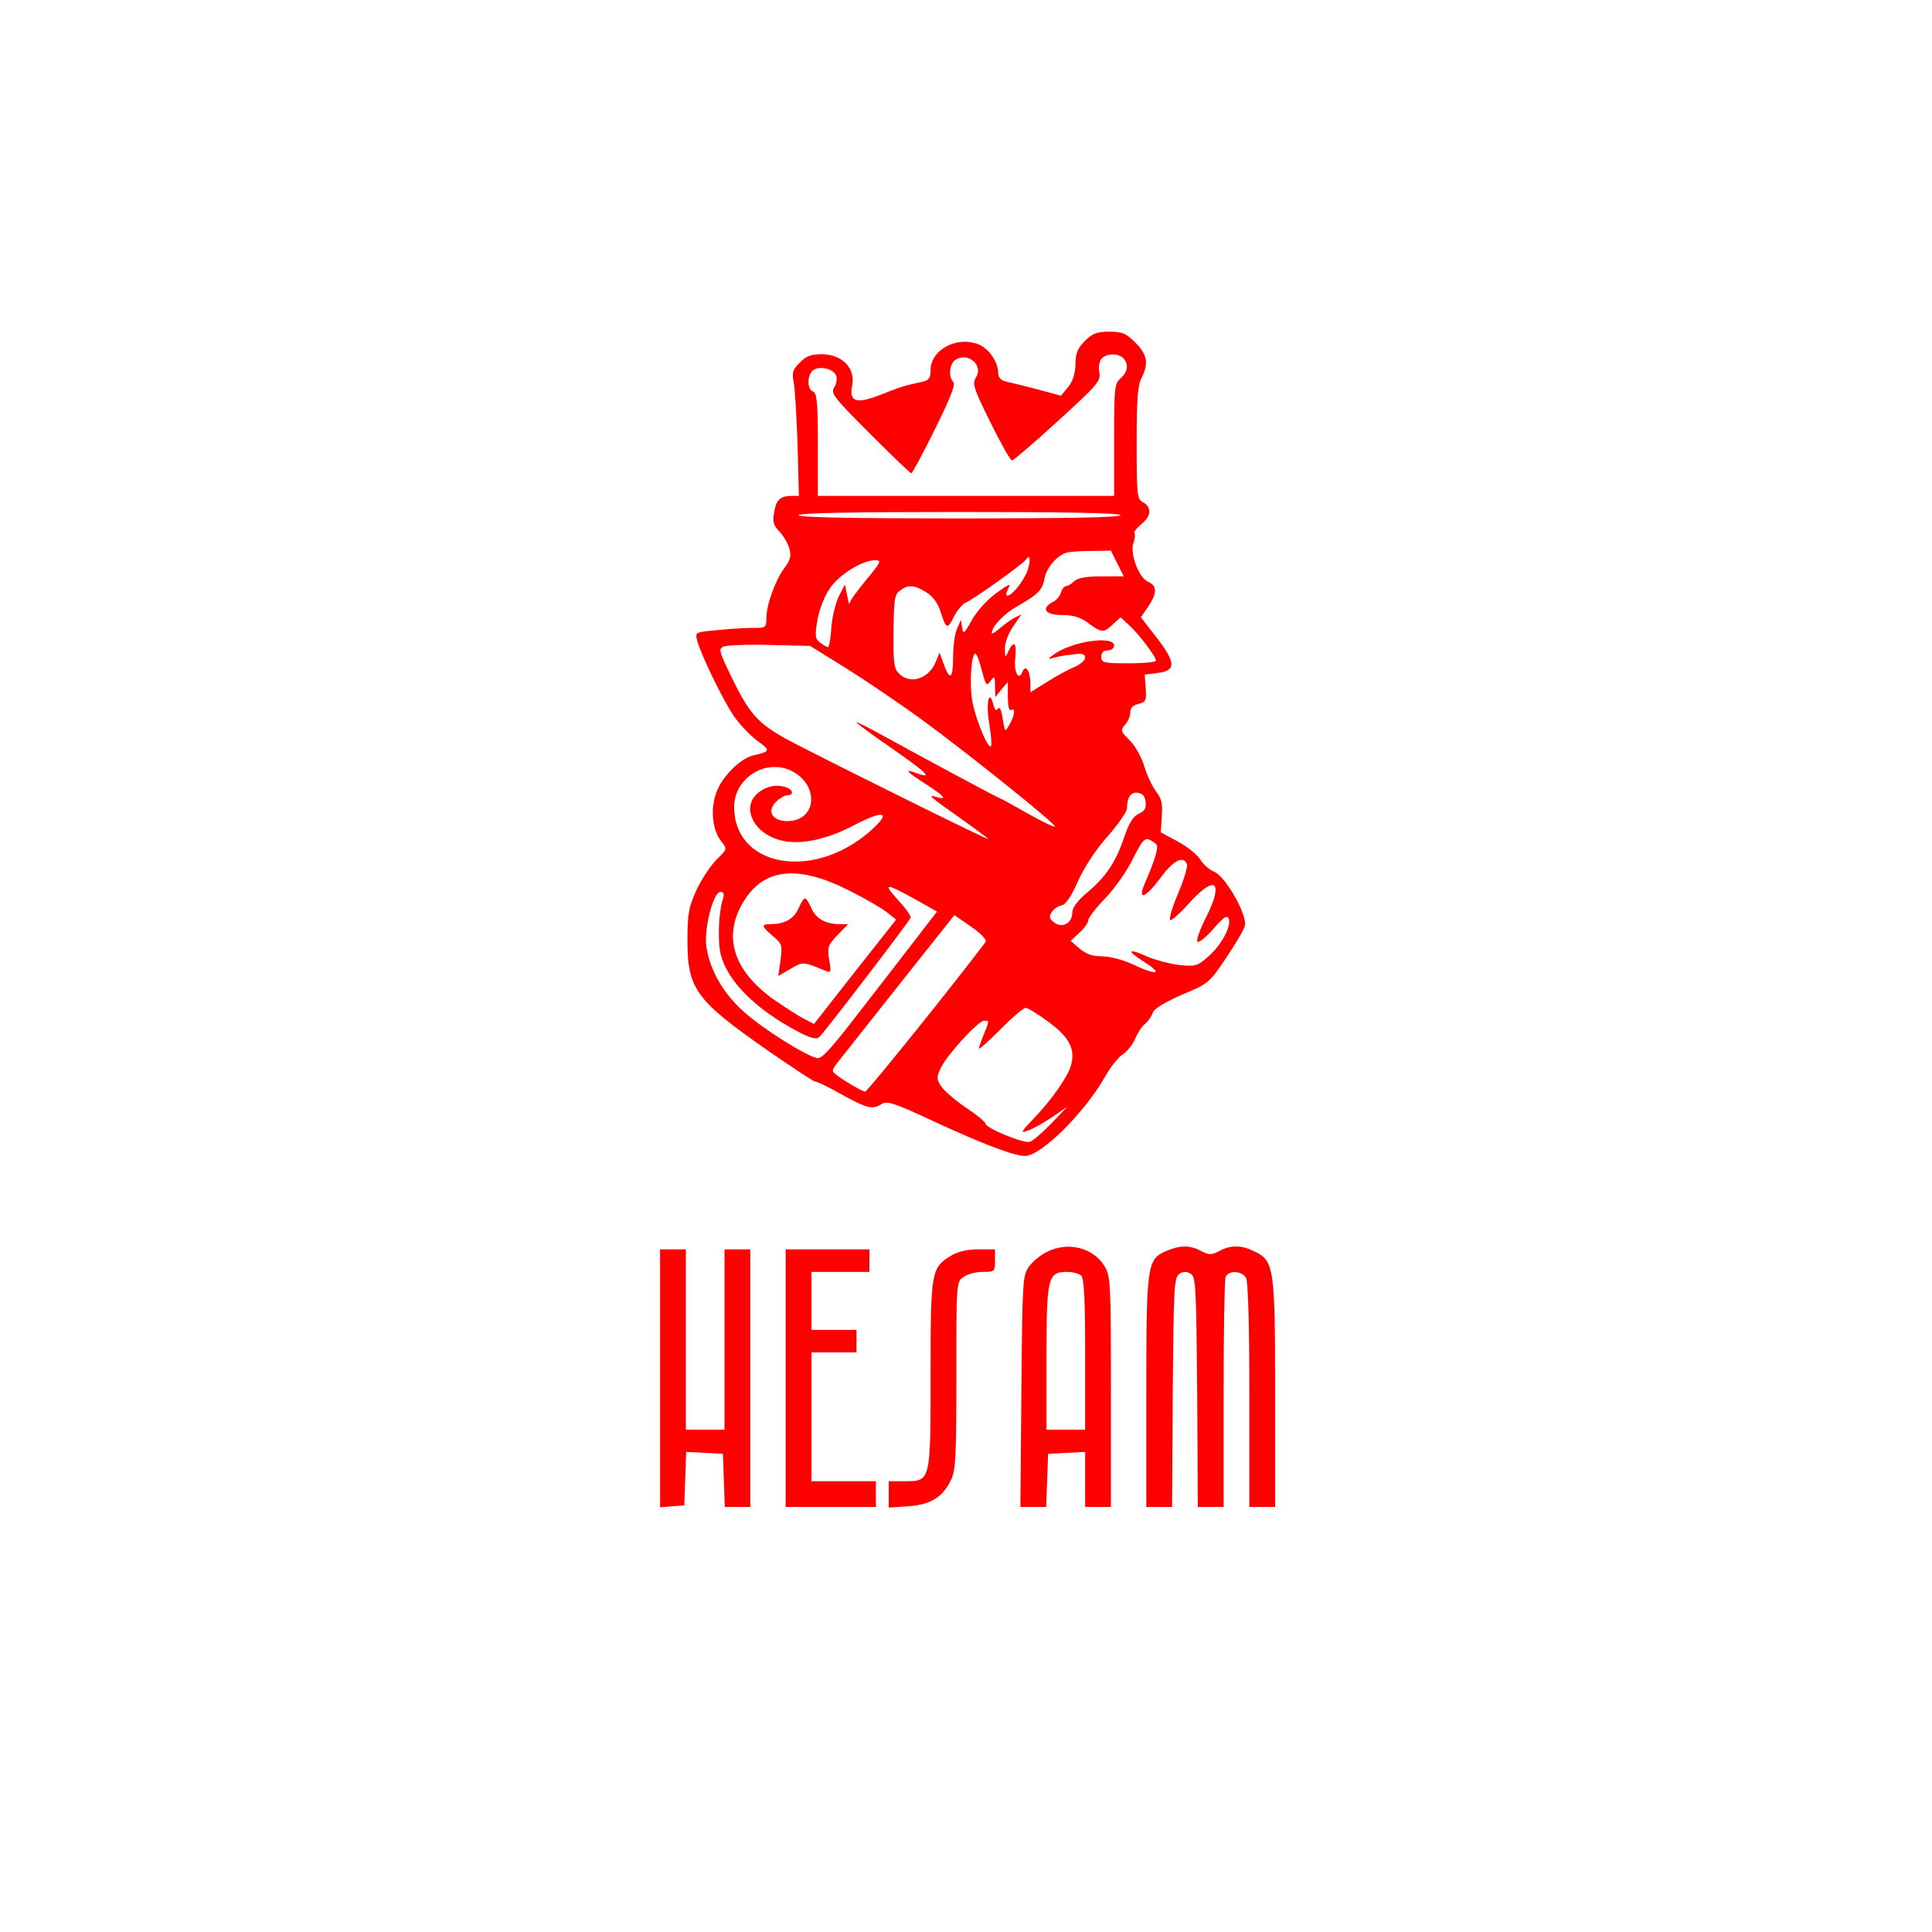 <?xml version="1.0" standalone="no"?>
<!DOCTYPE svg PUBLIC "-//W3C//DTD SVG 20010904//EN"
 "http://www.w3.org/TR/2001/REC-SVG-20010904/DTD/svg10.dtd">
<svg   version="1.0" xmlns="http://www.w3.org/2000/svg"
 width="100" height="100"  viewBox="0 0 600 480"
 preserveAspectRatio="xMidYMid meet">
<g transform="translate(0,480) scale(0.1,-0.1)"
fill="red" stroke="none">
<path d="M3369 4341 c-23 -23 -29 -39 -29 -73 -1 -29 -8 -52 -23 -70 l-22 -27
-70 19 c-38 10 -82 21 -97 24 -19 4 -28 13 -28 27 0 34 -28 76 -60 89 -68 28
-150 -16 -150 -80 0 -24 -5 -31 -27 -36 -53 -11 -68 -16 -131 -41 -72 -28 -95
-21 -86 27 12 56 -29 99 -94 100 -33 0 -49 -6 -68 -26 -22 -21 -25 -30 -19
-62 4 -20 9 -108 12 -194 l4 -158 -23 0 c-35 0 -48 -13 -54 -52 -5 -28 -2 -40
16 -58 12 -12 26 -36 31 -52 7 -25 4 -36 -15 -62 -28 -37 -56 -115 -56 -156 0
-29 -2 -30 -42 -30 -24 0 -74 -3 -111 -7 -68 -6 -68 -6 -62 -32 11 -42 80
-186 115 -236 17 -25 50 -59 71 -75 42 -30 42 -34 -8 -45 -45 -9 -106 -72
-121 -124 -16 -51 -8 -111 18 -144 19 -24 19 -24 -15 -57 -18 -18 -46 -60 -62
-94 -24 -53 -28 -73 -28 -156 0 -152 25 -186 253 -345 77 -53 142 -96 144 -94
1 2 38 -15 80 -39 82 -45 98 -49 127 -30 16 10 42 1 162 -55 151 -70 249 -107
282 -107 50 0 185 134 248 245 17 30 41 61 55 70 14 9 32 31 39 49 8 18 21 39
31 46 9 8 20 23 24 35 5 13 37 32 91 56 82 34 85 37 136 113 29 43 56 88 59
101 8 34 -61 155 -96 168 -14 6 -33 22 -42 37 -9 15 -40 40 -69 56 l-54 29 3
50 c3 40 -1 56 -18 77 -11 15 -28 50 -36 77 -8 28 -28 64 -45 81 -29 29 -30
32 -15 49 9 10 16 27 16 38 0 14 8 23 26 27 23 6 25 11 22 49 l-3 42 40 5 c58
7 57 32 -3 110 l-49 63 24 35 c27 41 27 63 -3 76 -28 13 -56 89 -44 120 5 13
6 27 3 30 -3 3 6 15 20 27 32 24 35 54 7 69 -19 10 -20 21 -20 184 0 135 3
180 15 202 23 45 18 73 -19 110 -29 29 -41 34 -81 34 -38 0 -52 -5 -76 -29z
m119 -53 c18 -18 15 -43 -8 -63 -19 -17 -20 -31 -20 -192 l0 -173 -460 0 -460
0 0 159 c0 132 -3 160 -15 165 -19 7 -19 50 0 66 19 15 64 5 72 -17 3 -8 1
-25 -6 -36 -12 -18 -2 -31 110 -143 68 -68 126 -124 129 -124 3 0 36 61 73
136 48 97 65 140 58 147 -16 16 -13 52 3 67 38 30 92 -12 67 -52 -12 -20 -8
-33 45 -140 32 -65 62 -118 67 -118 4 0 69 55 143 123 123 112 133 124 128
150 -3 16 0 34 6 42 15 18 52 19 68 3z m-8 -488 c0 -7 -173 -10 -500 -10 -327
0 -500 3 -500 10 0 7 173 10 500 10 327 0 500 -3 500 -10z m-10 -150 l20 -40
-69 0 c-49 0 -74 -5 -85 -15 -8 -8 -19 -15 -25 -15 -5 0 -13 -9 -16 -20 -3
-11 -15 -25 -26 -30 -37 -20 -23 -40 29 -40 36 0 57 -7 82 -25 41 -31 48 -31
77 -3 l23 21 26 -24 c31 -28 84 -98 84 -111 0 -4 -38 -8 -85 -8 -78 0 -85 2
-85 20 0 13 7 20 20 20 11 0 20 7 20 15 0 32 -128 14 -185 -26 -17 -12 -21
-18 -10 -14 11 4 39 10 63 12 33 5 42 2 42 -9 0 -9 -15 -21 -32 -29 -18 -7
-57 -28 -85 -46 l-53 -33 0 28 c0 37 -15 60 -24 37 -12 -32 -28 -3 -23 41 5
48 -4 57 -21 22 -10 -22 -11 -22 -11 7 -1 17 10 47 25 69 l26 38 -24 -12 c-12
-7 -33 -22 -45 -33 -13 -11 -23 -17 -23 -13 0 20 38 60 79 83 66 38 78 50 85
87 6 32 36 68 66 79 8 3 43 6 77 6 l63 1 20 -40z m-279 -22 c-12 -33 -48 -78
-63 -78 -5 0 -3 10 3 22 10 18 3 15 -37 -14 -28 -20 -60 -56 -76 -84 -24 -43
-27 -45 -30 -23 l-4 24 -12 -28 c-7 -16 -12 -55 -12 -88 0 -67 -10 -75 -29
-22 l-13 36 -13 -31 c-22 -51 -79 -68 -113 -34 -16 16 -18 34 -17 131 1 99 3
115 20 127 25 19 44 18 81 -5 20 -12 36 -33 44 -58 19 -58 22 -59 42 -19 10
20 27 40 36 44 22 8 180 121 188 134 13 20 16 -2 5 -34z m-501 -29 c-27 -33
-51 -65 -51 -72 -1 -7 -5 4 -8 23 l-7 35 -18 -35 c-10 -19 -21 -62 -24 -97 -2
-35 -7 -63 -11 -63 -3 0 -14 7 -24 14 -16 13 -17 20 -8 73 6 33 23 75 39 97
29 42 100 86 139 86 22 0 20 -4 -27 -61z m-71 -269 c57 -35 165 -108 240 -162
150 -110 423 -329 417 -335 -2 -3 -40 16 -85 41 -44 25 -82 46 -84 46 -4 0
-248 131 -384 206 -35 19 -63 33 -63 30 0 -2 50 -39 111 -81 108 -75 129 -96
75 -76 -41 16 -31 4 29 -34 59 -38 69 -51 33 -40 -30 9 -21 1 80 -70 45 -32
82 -60 82 -61 0 -4 -421 204 -592 292 -122 63 -146 87 -208 215 -37 76 -39 84
-23 91 10 4 74 7 143 5 l126 -3 103 -64z m430 -12 c13 -47 15 -50 27 -33 13
17 14 16 14 -16 l1 -34 19 24 20 23 0 -46 c0 -29 4 -45 10 -41 14 9 12 -16 -5
-45 -14 -25 -14 -25 -21 18 -4 28 -10 39 -15 31 -5 -9 -10 -4 -15 16 -12 46
-22 2 -13 -54 4 -25 8 -57 8 -71 -1 -38 -46 64 -59 130 -10 53 -4 150 9 150 4
0 13 -23 20 -52z m-589 -313 c86 -45 76 -155 -15 -155 -46 0 -65 30 -35 60 11
11 27 20 35 20 20 0 19 16 -1 24 -30 11 -61 6 -88 -15 -57 -45 -16 -130 74
-150 58 -13 138 4 220 47 99 52 122 43 48 -21 -177 -151 -418 -106 -418 79 0
91 100 152 180 111z m1098 -96 c2 -19 -3 -28 -21 -36 -18 -8 -31 -29 -46 -74
-26 -77 -57 -123 -116 -172 -30 -26 -45 -46 -45 -62 0 -32 -31 -49 -56 -30
-15 11 -17 18 -8 32 6 10 20 19 30 21 13 2 30 26 52 76 20 44 56 99 93 140 32
37 59 75 59 86 0 34 12 51 34 48 14 -2 22 -11 24 -29z m34 -132 c6 -10 -5 -47
-36 -119 -25 -57 1 -48 49 17 39 53 70 69 81 41 3 -7 -9 -48 -27 -90 -18 -42
-29 -79 -25 -83 3 -4 29 19 57 50 83 93 111 71 55 -41 -20 -39 -32 -73 -27
-77 5 -3 28 16 50 41 31 36 42 43 47 31 9 -23 -23 -83 -64 -118 -33 -29 -40
-31 -88 -26 -29 3 -74 15 -100 26 -63 28 -67 19 -8 -18 58 -37 36 -41 -38 -6
-30 14 -71 25 -95 25 -30 0 -50 7 -70 24 l-28 24 28 26 c15 14 27 31 27 39 0
7 24 38 53 68 28 29 67 84 85 121 26 53 36 66 50 61 9 -4 20 -11 24 -16z
m-958 -141 c50 -25 104 -56 120 -69 l29 -23 -128 -162 -127 -162 -31 16 c-18
9 -59 36 -93 59 -132 94 -163 206 -87 317 63 92 166 100 317 24z m214 -32 l62
-35 -71 -92 c-39 -51 -119 -154 -178 -230 -81 -105 -110 -137 -124 -133 -40
10 -172 94 -227 144 -64 57 -105 129 -116 200 -9 55 21 172 43 172 11 0 13 -6
8 -22 -14 -45 -17 -134 -6 -175 22 -81 107 -166 234 -234 43 -23 61 -28 71
-20 15 13 279 358 284 371 2 5 -16 30 -40 56 -48 53 -39 53 60 -2z m213 -129
c-91 -122 -367 -465 -374 -465 -6 0 -32 14 -59 31 -48 31 -48 31 -31 54 10 13
97 123 193 244 l174 219 52 -36 c31 -21 49 -41 45 -47z m197 -250 c64 -47 83
-85 67 -137 -11 -35 -62 -107 -114 -161 -42 -44 -43 -47 -18 -38 16 6 50 25
75 42 l47 32 -50 -52 c-27 -28 -57 -54 -67 -57 -19 -6 -138 43 -138 57 0 5
-27 27 -60 49 -33 22 -67 52 -77 66 -15 23 -15 28 -1 58 20 41 116 146 134
146 17 0 17 0 -1 -43 -8 -20 -15 -40 -15 -44 0 -3 30 23 67 60 36 37 72 67 78
67 7 0 40 -20 73 -45z"/>
<path d="M2480 2579 c-14 -32 -43 -49 -86 -49 -31 0 -30 -6 6 -37 29 -24 30
-28 24 -75 l-7 -49 38 22 c39 23 38 23 109 -6 17 -7 18 -4 11 34 -6 39 -4 46
26 77 l33 34 -26 0 c-44 0 -74 17 -88 49 -7 17 -16 31 -20 31 -4 0 -13 -14
-20 -31z"/>
<path d="M3251 1512 c-19 -9 -44 -30 -55 -45 -20 -27 -21 -43 -24 -388 l-3
-359 40 0 40 0 3 83 3 82 58 3 57 3 0 -86 0 -85 40 0 40 0 0 358 c0 340 -1
359 -20 390 -35 58 -115 77 -179 44z m107 -74 c9 -9 12 -77 12 -245 l0 -233
-60 0 -60 0 0 223 c0 251 4 267 64 267 17 0 37 -5 44 -12z"/>
<path d="M3622 1515 c-60 -26 -62 -43 -62 -440 l0 -355 40 0 40 0 2 356 c3
327 4 358 21 368 12 8 22 8 35 0 16 -10 17 -41 20 -368 l2 -356 40 0 40 0 0
349 c0 192 3 356 6 365 9 22 51 20 64 -3 6 -13 10 -146 10 -365 l0 -346 40 0
40 0 0 350 c0 394 -3 415 -65 444 -41 20 -72 20 -108 1 -25 -13 -32 -13 -57 0
-36 19 -65 18 -108 0z"/>
<path d="M2050 1119 l0 -400 38 3 37 3 3 83 3 83 57 -3 57 -3 3 -82 3 -83 39
0 40 0 0 400 0 400 -40 0 -40 0 0 -280 0 -280 -60 0 -60 0 0 280 0 280 -40 0
-40 0 0 -401z"/>
<path d="M2440 1120 l0 -400 140 0 140 0 0 40 0 40 -100 0 -100 0 0 200 0 200
70 0 70 0 0 35 0 35 -70 0 -70 0 0 90 0 90 90 0 90 0 0 35 0 35 -130 0 -130 0
0 -400z"/>
<path d="M2953 1500 c-61 -37 -63 -49 -63 -367 0 -336 1 -333 -81 -333 l-49 0
0 -41 0 -41 60 4 c69 5 106 27 132 79 16 30 18 68 18 326 0 290 0 292 22 307
12 9 39 16 60 16 37 0 38 1 38 35 l0 35 -52 0 c-35 0 -64 -7 -85 -20z"/>
</g>
</svg>
